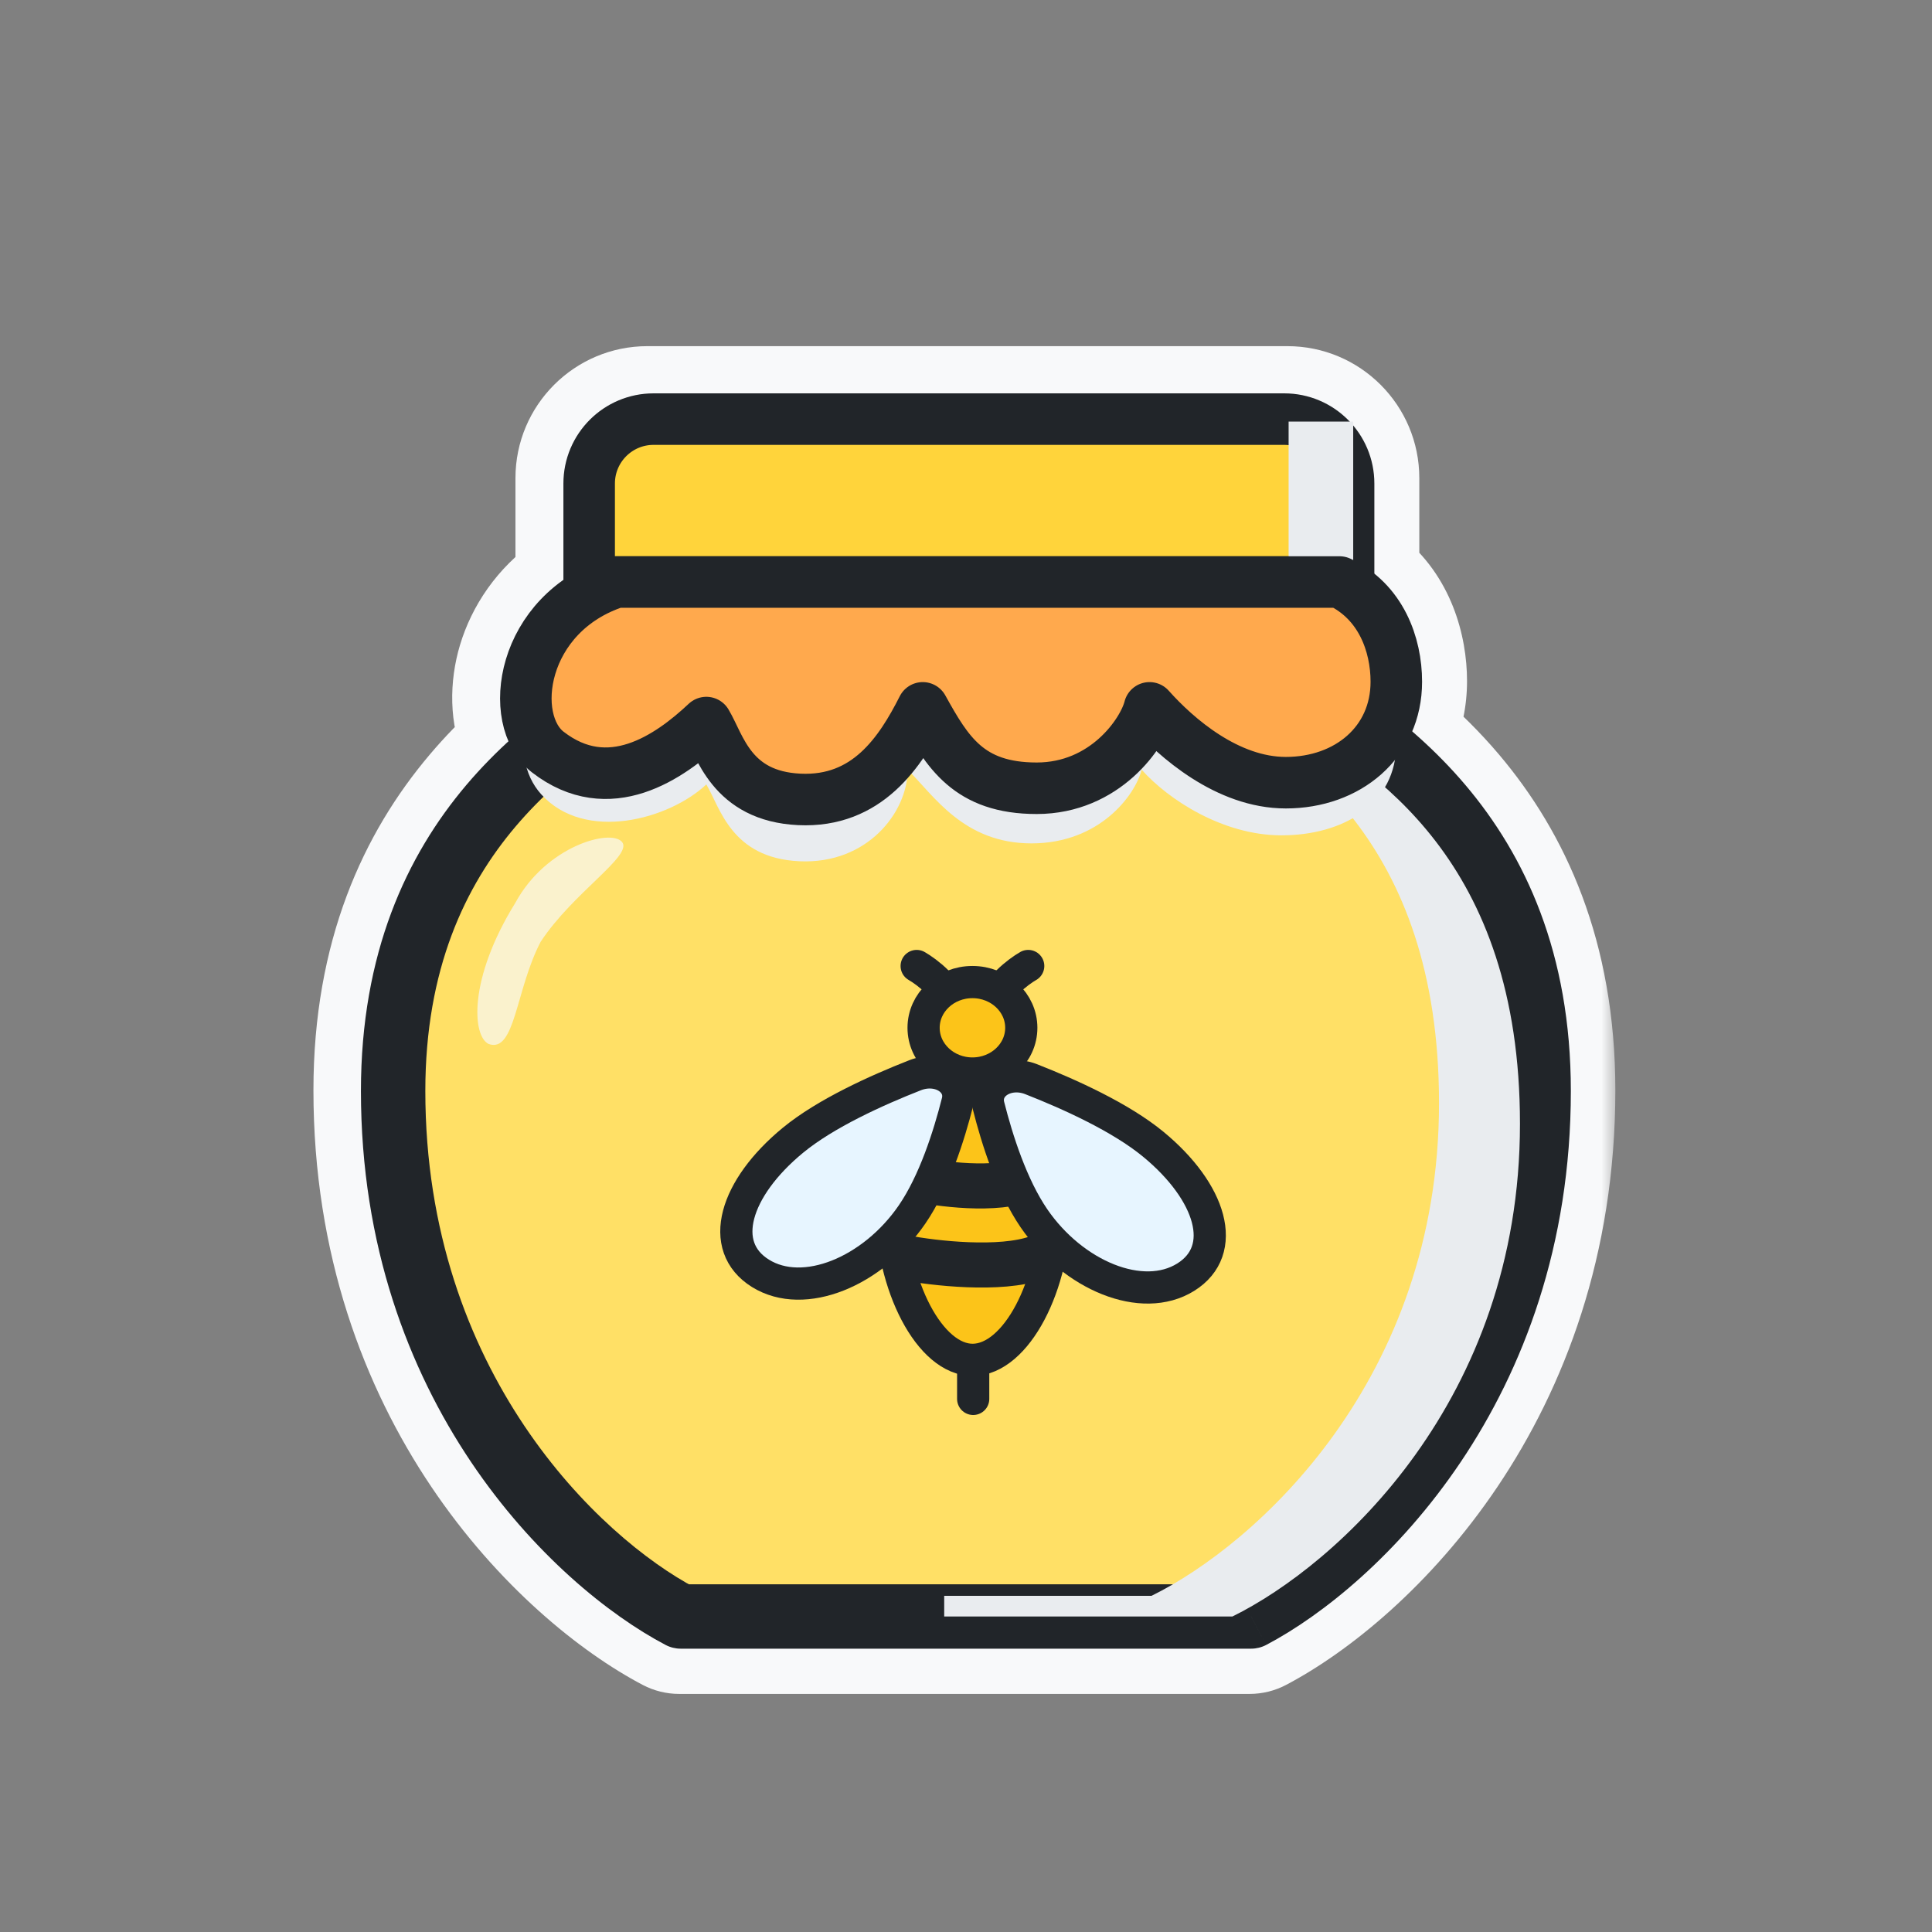 <svg width="60" height="60" viewBox="0 0 60 60" fill="none" xmlns="http://www.w3.org/2000/svg">
<rect x="0" y="0" width="60" height="60" fill="#808080" stroke="none"/>
<mask id="path-1-outside-1_50_10061" maskUnits="userSpaceOnUse" x="9.234" y="10.25" width="41" height="43" fill="black">
<rect fill="white" x="9.234" y="10.25" width="41" height="43"/>
<path fill-rule="evenodd" clip-rule="evenodd" d="M17.508 14.849C17.508 13.414 18.672 12.25 20.107 12.25H39.979C41.415 12.25 42.578 13.414 42.578 14.849V17.818C43.672 18.683 44.06 20.036 44.06 21.148C44.06 21.728 43.945 22.256 43.738 22.723C44.31 23.217 44.875 23.772 45.407 24.4C47.253 26.579 48.666 29.593 48.666 33.86C48.666 43.443 42.728 49.166 39.241 50.999C39.108 51.069 38.96 51.106 38.809 51.106H21.091C20.941 51.106 20.793 51.069 20.659 50.999C17.172 49.166 11.234 43.443 11.234 33.86C11.234 29.593 12.648 26.579 14.494 24.4C14.919 23.899 15.365 23.444 15.818 23.029C15.472 22.267 15.469 21.311 15.721 20.467C15.993 19.557 16.581 18.662 17.508 18.015V14.849ZM20.011 18.794H19.22C18.044 19.211 17.392 20.061 17.144 20.892C17.016 21.319 17.001 21.697 17.052 22.003C17.878 21.376 18.689 20.865 19.401 20.436C19.145 20.436 18.938 20.229 18.938 19.972C18.938 19.716 19.145 19.508 19.402 19.508H20.321L20.011 18.794ZM17.147 24.329C16.721 24.713 16.304 25.135 15.91 25.6C14.336 27.458 13.091 30.051 13.091 33.86C13.091 42.432 18.288 47.554 21.326 49.25H38.574C41.612 47.554 46.81 42.432 46.81 33.86C46.81 30.051 45.565 27.458 43.99 25.6C43.542 25.07 43.064 24.598 42.576 24.172C41.841 24.722 40.896 25.026 39.886 25.026C38.79 25.026 37.801 24.608 37.002 24.098C36.575 23.826 36.19 23.52 35.856 23.217C35.657 23.506 35.409 23.795 35.115 24.058C34.418 24.683 33.422 25.2 32.149 25.2C30.942 25.2 30.067 24.872 29.387 24.285C29.091 24.029 28.843 23.732 28.625 23.421C27.864 24.551 26.689 25.637 24.74 25.544C23.465 25.483 22.657 24.962 22.125 24.311C21.928 24.069 21.776 23.82 21.655 23.594C21.163 23.971 20.582 24.327 19.938 24.537C19.074 24.819 18.108 24.83 17.147 24.329ZM41.347 23.202C40.938 23.419 40.443 23.541 39.886 23.541C39.168 23.541 38.457 23.265 37.801 22.846C37.148 22.429 36.594 21.9 36.208 21.466C36.025 21.261 35.744 21.174 35.477 21.239C35.211 21.304 35.002 21.511 34.934 21.777C34.875 22.008 34.618 22.509 34.124 22.952C33.649 23.378 32.994 23.715 32.149 23.715C31.24 23.715 30.727 23.479 30.358 23.161C29.949 22.808 29.653 22.305 29.26 21.599C29.126 21.359 28.871 21.212 28.596 21.218C28.322 21.223 28.072 21.38 27.948 21.625C27.258 22.99 26.428 24.138 24.811 24.061C23.971 24.021 23.55 23.708 23.276 23.372C23.124 23.186 23.003 22.976 22.888 22.745C22.86 22.689 22.828 22.624 22.794 22.555L22.794 22.555C22.712 22.383 22.616 22.185 22.528 22.037C22.412 21.843 22.216 21.713 21.993 21.682C21.77 21.651 21.545 21.722 21.381 21.876C20.831 22.393 20.171 22.899 19.477 23.125C19.165 23.227 18.844 23.274 18.513 23.231C19.383 22.602 20.245 22.092 21 21.646L21.014 21.638L21.014 21.638L21.014 21.637C21.417 21.4 21.805 21.171 22.134 20.955C22.325 20.83 22.457 20.644 22.517 20.436H37.384C37.444 20.644 37.575 20.83 37.767 20.955C38.096 21.171 38.483 21.4 38.886 21.638L38.887 21.638L38.9 21.646C39.644 22.085 40.49 22.586 41.347 23.202ZM42.503 21.747C42.55 21.557 42.575 21.357 42.575 21.148C42.575 20.208 42.209 19.265 41.374 18.794H39.89L39.579 19.508H40.407C40.663 19.508 40.871 19.716 40.871 19.972C40.871 20.201 40.705 20.391 40.488 20.429C41.103 20.799 41.793 21.231 42.503 21.747ZM22.035 18.794H37.866L37.555 19.508H22.346L22.035 18.794ZM41.093 17.309H40.536L40.983 16.284C41.108 15.997 41.079 15.666 40.908 15.405C40.736 15.143 40.444 14.985 40.132 14.985H19.769C19.456 14.985 19.165 15.143 18.993 15.404V14.849C18.993 14.234 19.492 13.735 20.107 13.735H39.979C40.594 13.735 41.093 14.234 41.093 14.849V17.309ZM18.993 17.309V16.457L19.364 17.309H18.993ZM21.185 16.842L21.389 17.309H38.512L38.715 16.842H21.185Z"/>
</mask>
<path fill-rule="evenodd" clip-rule="evenodd" d="M17.508 14.849C17.508 13.414 18.672 12.25 20.107 12.25H39.979C41.415 12.25 42.578 13.414 42.578 14.849V17.818C43.672 18.683 44.06 20.036 44.06 21.148C44.06 21.728 43.945 22.256 43.738 22.723C44.31 23.217 44.875 23.772 45.407 24.4C47.253 26.579 48.666 29.593 48.666 33.86C48.666 43.443 42.728 49.166 39.241 50.999C39.108 51.069 38.96 51.106 38.809 51.106H21.091C20.941 51.106 20.793 51.069 20.659 50.999C17.172 49.166 11.234 43.443 11.234 33.86C11.234 29.593 12.648 26.579 14.494 24.4C14.919 23.899 15.365 23.444 15.818 23.029C15.472 22.267 15.469 21.311 15.721 20.467C15.993 19.557 16.581 18.662 17.508 18.015V14.849ZM20.011 18.794H19.22C18.044 19.211 17.392 20.061 17.144 20.892C17.016 21.319 17.001 21.697 17.052 22.003C17.878 21.376 18.689 20.865 19.401 20.436C19.145 20.436 18.938 20.229 18.938 19.972C18.938 19.716 19.145 19.508 19.402 19.508H20.321L20.011 18.794ZM17.147 24.329C16.721 24.713 16.304 25.135 15.91 25.6C14.336 27.458 13.091 30.051 13.091 33.86C13.091 42.432 18.288 47.554 21.326 49.25H38.574C41.612 47.554 46.81 42.432 46.81 33.86C46.81 30.051 45.565 27.458 43.99 25.6C43.542 25.07 43.064 24.598 42.576 24.172C41.841 24.722 40.896 25.026 39.886 25.026C38.79 25.026 37.801 24.608 37.002 24.098C36.575 23.826 36.19 23.52 35.856 23.217C35.657 23.506 35.409 23.795 35.115 24.058C34.418 24.683 33.422 25.2 32.149 25.2C30.942 25.2 30.067 24.872 29.387 24.285C29.091 24.029 28.843 23.732 28.625 23.421C27.864 24.551 26.689 25.637 24.74 25.544C23.465 25.483 22.657 24.962 22.125 24.311C21.928 24.069 21.776 23.82 21.655 23.594C21.163 23.971 20.582 24.327 19.938 24.537C19.074 24.819 18.108 24.83 17.147 24.329ZM41.347 23.202C40.938 23.419 40.443 23.541 39.886 23.541C39.168 23.541 38.457 23.265 37.801 22.846C37.148 22.429 36.594 21.9 36.208 21.466C36.025 21.261 35.744 21.174 35.477 21.239C35.211 21.304 35.002 21.511 34.934 21.777C34.875 22.008 34.618 22.509 34.124 22.952C33.649 23.378 32.994 23.715 32.149 23.715C31.24 23.715 30.727 23.479 30.358 23.161C29.949 22.808 29.653 22.305 29.26 21.599C29.126 21.359 28.871 21.212 28.596 21.218C28.322 21.223 28.072 21.38 27.948 21.625C27.258 22.99 26.428 24.138 24.811 24.061C23.971 24.021 23.55 23.708 23.276 23.372C23.124 23.186 23.003 22.976 22.888 22.745C22.86 22.689 22.828 22.624 22.794 22.555L22.794 22.555C22.712 22.383 22.616 22.185 22.528 22.037C22.412 21.843 22.216 21.713 21.993 21.682C21.77 21.651 21.545 21.722 21.381 21.876C20.831 22.393 20.171 22.899 19.477 23.125C19.165 23.227 18.844 23.274 18.513 23.231C19.383 22.602 20.245 22.092 21 21.646L21.014 21.638L21.014 21.638L21.014 21.637C21.417 21.4 21.805 21.171 22.134 20.955C22.325 20.83 22.457 20.644 22.517 20.436H37.384C37.444 20.644 37.575 20.83 37.767 20.955C38.096 21.171 38.483 21.4 38.886 21.638L38.887 21.638L38.9 21.646C39.644 22.085 40.49 22.586 41.347 23.202ZM42.503 21.747C42.55 21.557 42.575 21.357 42.575 21.148C42.575 20.208 42.209 19.265 41.374 18.794H39.89L39.579 19.508H40.407C40.663 19.508 40.871 19.716 40.871 19.972C40.871 20.201 40.705 20.391 40.488 20.429C41.103 20.799 41.793 21.231 42.503 21.747ZM22.035 18.794H37.866L37.555 19.508H22.346L22.035 18.794ZM41.093 17.309H40.536L40.983 16.284C41.108 15.997 41.079 15.666 40.908 15.405C40.736 15.143 40.444 14.985 40.132 14.985H19.769C19.456 14.985 19.165 15.143 18.993 15.404V14.849C18.993 14.234 19.492 13.735 20.107 13.735H39.979C40.594 13.735 41.093 14.234 41.093 14.849V17.309ZM18.993 17.309V16.457L19.364 17.309H18.993ZM21.185 16.842L21.389 17.309H38.512L38.715 16.842H21.185Z" fill="#F8F9FA"/>
<path d="M42.578 17.818H41.078C41.078 18.276 41.288 18.71 41.648 18.994L42.578 17.818ZM43.738 22.723L42.366 22.116C42.099 22.719 42.258 23.426 42.757 23.858L43.738 22.723ZM45.407 24.4L44.262 25.369L44.262 25.369L45.407 24.4ZM39.241 50.999L38.543 49.672L38.543 49.672L39.241 50.999ZM20.659 50.999L21.357 49.672L21.357 49.672L20.659 50.999ZM14.494 24.4L13.35 23.43L13.35 23.43L14.494 24.4ZM15.818 23.029L16.83 24.136C17.31 23.698 17.453 23 17.183 22.408L15.818 23.029ZM15.721 20.467L14.284 20.037L14.284 20.037L15.721 20.467ZM17.508 18.015L18.366 19.245C18.768 18.965 19.008 18.506 19.008 18.015H17.508ZM20.011 18.794L21.386 18.196C21.148 17.648 20.608 17.294 20.011 17.294V18.794ZM19.22 18.794V17.294C19.05 17.294 18.88 17.324 18.719 17.381L19.22 18.794ZM17.144 20.892L15.707 20.462L15.707 20.462L17.144 20.892ZM17.052 22.003L15.572 22.247C15.657 22.766 16.008 23.202 16.497 23.397C16.985 23.591 17.54 23.516 17.959 23.198L17.052 22.003ZM19.401 20.436L20.174 21.722C20.751 21.375 21.026 20.686 20.847 20.037C20.667 19.387 20.077 18.937 19.403 18.936L19.401 20.436ZM20.321 19.508V21.008C20.827 21.008 21.299 20.754 21.576 20.331C21.853 19.908 21.898 19.373 21.697 18.91L20.321 19.508ZM15.91 25.6L17.055 26.569L17.055 26.569L15.91 25.6ZM17.147 24.329L17.84 22.999C17.285 22.709 16.608 22.796 16.143 23.215L17.147 24.329ZM21.326 49.25L20.595 50.559C20.819 50.684 21.07 50.75 21.326 50.75V49.25ZM38.574 49.25V50.75C38.83 50.75 39.082 50.684 39.305 50.559L38.574 49.25ZM43.99 25.6L45.135 24.63L45.135 24.63L43.99 25.6ZM42.576 24.172L43.562 23.041C43.029 22.576 42.243 22.547 41.677 22.971L42.576 24.172ZM37.002 24.098L37.809 22.834L37.809 22.834L37.002 24.098ZM35.856 23.217L36.862 22.105C36.541 21.815 36.111 21.677 35.682 21.727C35.252 21.777 34.865 22.01 34.62 22.366L35.856 23.217ZM35.115 24.058L36.117 25.175L36.117 25.175L35.115 24.058ZM29.387 24.285L30.367 23.149L30.367 23.149L29.387 24.285ZM28.625 23.421L29.855 22.562C29.572 22.156 29.107 21.917 28.613 21.921C28.118 21.925 27.658 22.173 27.381 22.583L28.625 23.421ZM24.74 25.544L24.669 27.043L24.669 27.043L24.74 25.544ZM22.125 24.311L20.963 25.26L20.963 25.26L22.125 24.311ZM21.655 23.594L22.977 22.884C22.768 22.497 22.401 22.22 21.971 22.127C21.541 22.035 21.092 22.136 20.743 22.403L21.655 23.594ZM19.938 24.537L19.473 23.111L19.473 23.111L19.938 24.537ZM41.347 23.202L42.052 24.526C42.51 24.283 42.809 23.82 42.844 23.303C42.879 22.785 42.644 22.287 42.223 21.984L41.347 23.202ZM37.801 22.846L36.994 24.111L36.994 24.111L37.801 22.846ZM36.208 21.466L35.088 22.464L35.088 22.464L36.208 21.466ZM35.477 21.239L35.833 22.696L35.833 22.696L35.477 21.239ZM34.934 21.777L36.387 22.148L36.387 22.148L34.934 21.777ZM34.124 22.952L35.125 24.069L35.125 24.069L34.124 22.952ZM30.358 23.161L29.377 24.296L29.377 24.296L30.358 23.161ZM29.26 21.599L30.57 20.869L30.57 20.869L29.26 21.599ZM28.596 21.218L28.626 22.718L28.626 22.718L28.596 21.218ZM27.948 21.625L26.61 20.948L26.61 20.948L27.948 21.625ZM24.811 24.061L24.739 25.559L24.739 25.559L24.811 24.061ZM23.275 23.372L22.114 24.321L22.114 24.321L23.275 23.372ZM22.888 22.745L24.228 22.072L24.228 22.072L22.888 22.745ZM22.794 22.555L24.145 21.903L24.143 21.898L22.794 22.555ZM22.794 22.555L21.444 23.206L21.446 23.211L22.794 22.555ZM22.528 22.037L23.816 21.268L23.816 21.268L22.528 22.037ZM21.993 21.682L21.785 23.167L21.785 23.167L21.993 21.682ZM21.381 21.876L20.354 20.783L20.354 20.783L21.381 21.876ZM19.477 23.125L19.943 24.551L19.943 24.551L19.477 23.125ZM18.513 23.231L17.634 22.015C17.136 22.375 16.908 23.003 17.059 23.599C17.209 24.195 17.709 24.639 18.318 24.718L18.513 23.231ZM21 21.646L20.238 20.354L20.238 20.354L21 21.646ZM21.014 21.638L21.776 22.929L21.777 22.929L21.014 21.638ZM21.014 21.638L21.777 22.929L21.786 22.924L21.014 21.638ZM21.014 21.637L20.252 20.346L20.242 20.351L21.014 21.637ZM22.134 20.955L21.312 19.701L21.312 19.701L22.134 20.955ZM22.517 20.436V18.936C21.849 18.936 21.261 19.378 21.076 20.02L22.517 20.436ZM37.384 20.436L38.825 20.02C38.639 19.378 38.052 18.936 37.384 18.936V20.436ZM37.767 20.955L36.945 22.21L36.945 22.21L37.767 20.955ZM38.886 21.638L39.665 20.355C39.66 20.352 39.654 20.349 39.649 20.346L38.886 21.638ZM38.887 21.638L38.108 22.92C38.114 22.923 38.119 22.926 38.124 22.929L38.887 21.638ZM38.9 21.646L39.663 20.354L39.663 20.354L38.9 21.646ZM42.503 21.747L41.622 22.96C42.025 23.253 42.548 23.327 43.016 23.156C43.484 22.986 43.838 22.594 43.958 22.11L42.503 21.747ZM41.374 18.794L42.111 17.488C41.886 17.361 41.633 17.294 41.374 17.294V18.794ZM39.89 18.794V17.294C39.293 17.294 38.753 17.648 38.515 18.196L39.89 18.794ZM39.579 19.508L38.204 18.91C38.002 19.373 38.047 19.908 38.325 20.331C38.602 20.754 39.074 21.008 39.579 21.008V19.508ZM40.488 20.429L40.227 18.952C39.611 19.061 39.127 19.541 39.013 20.156C38.899 20.772 39.179 21.393 39.715 21.715L40.488 20.429ZM37.866 18.794L39.241 19.393C39.443 18.929 39.397 18.395 39.12 17.972C38.843 17.549 38.371 17.294 37.866 17.294V18.794ZM22.035 18.794V17.294C21.529 17.294 21.058 17.549 20.78 17.972C20.503 18.395 20.458 18.929 20.66 19.393L22.035 18.794ZM37.555 19.508V21.008C38.152 21.008 38.692 20.654 38.93 20.107L37.555 19.508ZM22.346 19.508L20.97 20.107C21.209 20.654 21.749 21.008 22.346 21.008V19.508ZM40.536 17.309L39.161 16.711C38.959 17.174 39.005 17.709 39.282 18.131C39.559 18.554 40.031 18.809 40.536 18.809V17.309ZM41.093 17.309V18.809C41.922 18.809 42.593 18.138 42.593 17.309H41.093ZM40.983 16.284L39.607 15.685L39.607 15.685L40.983 16.284ZM40.908 15.405L42.162 14.583L42.162 14.583L40.908 15.405ZM18.993 15.404H17.493C17.493 16.067 17.928 16.651 18.564 16.841C19.199 17.031 19.883 16.782 20.247 16.227L18.993 15.404ZM18.993 16.457L20.369 15.858C20.085 15.207 19.383 14.844 18.688 14.988C17.992 15.133 17.493 15.746 17.493 16.457H18.993ZM18.993 17.309H17.493C17.493 18.138 18.165 18.809 18.993 18.809V17.309ZM19.364 17.309V18.809C19.87 18.809 20.341 18.554 20.619 18.131C20.896 17.709 20.941 17.174 20.74 16.711L19.364 17.309ZM21.389 17.309L20.013 17.908C20.251 18.455 20.792 18.809 21.389 18.809V17.309ZM21.185 16.842V15.342C20.679 15.342 20.208 15.597 19.931 16.02C19.653 16.442 19.608 16.977 19.81 17.44L21.185 16.842ZM38.512 17.309V18.809C39.109 18.809 39.649 18.455 39.887 17.908L38.512 17.309ZM38.715 16.842L40.091 17.44C40.293 16.977 40.247 16.442 39.97 16.02C39.693 15.597 39.221 15.342 38.715 15.342V16.842ZM20.107 10.75C17.843 10.75 16.008 12.585 16.008 14.849H19.008C19.008 14.242 19.5 13.75 20.107 13.75V10.75ZM39.979 10.75H20.107V13.75H39.979V10.75ZM44.078 14.849C44.078 12.585 42.243 10.75 39.979 10.75V13.75C40.586 13.75 41.078 14.242 41.078 14.849H44.078ZM44.078 17.818V14.849H41.078V17.818H44.078ZM41.648 18.994C42.267 19.484 42.56 20.325 42.56 21.148H45.56C45.56 19.747 45.077 17.881 43.508 16.641L41.648 18.994ZM42.56 21.148C42.56 21.526 42.486 21.846 42.366 22.116L45.11 23.33C45.404 22.665 45.56 21.93 45.56 21.148H42.56ZM46.551 23.43C45.963 22.736 45.341 22.126 44.719 21.588L42.757 23.858C43.278 24.308 43.787 24.809 44.262 25.369L46.551 23.43ZM50.166 33.86C50.166 29.224 48.617 25.869 46.551 23.43L44.262 25.369C45.889 27.29 47.166 29.963 47.166 33.86H50.166ZM39.939 52.327C43.815 50.289 50.166 44.108 50.166 33.86H47.166C47.166 42.778 41.641 48.043 38.543 49.672L39.939 52.327ZM38.809 52.606C39.203 52.606 39.591 52.51 39.939 52.327L38.543 49.672C38.625 49.629 38.717 49.606 38.809 49.606V52.606ZM21.091 52.606H38.809V49.606H21.091V52.606ZM19.961 52.327C20.31 52.51 20.698 52.606 21.091 52.606V49.606C21.184 49.606 21.275 49.629 21.357 49.672L19.961 52.327ZM9.734 33.86C9.734 44.108 16.085 50.289 19.961 52.327L21.357 49.672C18.26 48.043 12.734 42.778 12.734 33.86H9.734ZM13.35 23.43C11.283 25.869 9.734 29.224 9.734 33.86H12.734C12.734 29.963 14.012 27.29 15.639 25.369L13.35 23.43ZM14.806 21.922C14.311 22.375 13.819 22.875 13.35 23.43L15.639 25.369C16.018 24.922 16.419 24.512 16.83 24.136L14.806 21.922ZM17.183 22.408C17.02 22.049 16.984 21.48 17.158 20.897L14.284 20.037C13.953 21.143 13.923 22.485 14.453 23.65L17.183 22.408ZM17.158 20.897C17.339 20.293 17.732 19.688 18.366 19.245L16.65 16.785C15.429 17.637 14.648 18.822 14.284 20.037L17.158 20.897ZM16.008 14.849V18.015H19.008V14.849H16.008ZM20.011 17.294H19.22V20.294H20.011V17.294ZM18.719 17.381C17.064 17.968 16.084 19.203 15.707 20.462L18.581 21.322C18.701 20.92 19.025 20.455 19.722 20.208L18.719 17.381ZM15.707 20.462C15.519 21.091 15.482 21.7 15.572 22.247L18.532 21.759C18.521 21.694 18.514 21.546 18.581 21.322L15.707 20.462ZM18.628 19.151C17.896 19.591 17.033 20.134 16.145 20.809L17.959 23.198C18.723 22.618 19.482 22.138 20.174 21.722L18.628 19.151ZM17.438 19.973C17.438 21.056 18.316 21.935 19.399 21.936L19.403 18.936C19.974 18.937 20.438 19.401 20.438 19.973H17.438ZM19.402 18.008C18.317 18.008 17.438 18.888 17.438 19.973H20.438C20.438 20.545 19.974 21.008 19.402 21.008V18.008ZM20.321 18.008H19.402V21.008H20.321V18.008ZM18.635 19.393L18.946 20.107L21.697 18.91L21.386 18.196L18.635 19.393ZM17.055 26.569C17.401 26.161 17.769 25.788 18.151 25.443L16.143 23.215C15.672 23.639 15.208 24.108 14.766 24.63L17.055 26.569ZM14.591 33.86C14.591 30.421 15.7 28.168 17.055 26.569L14.766 24.63C12.972 26.748 11.591 29.681 11.591 33.86H14.591ZM22.058 47.94C19.391 46.452 14.591 41.78 14.591 33.86H11.591C11.591 43.085 17.186 48.657 20.595 50.559L22.058 47.94ZM38.574 47.75H21.326V50.75H38.574V47.75ZM45.31 33.86C45.31 41.78 40.51 46.452 37.843 47.94L39.305 50.559C42.715 48.657 48.31 43.085 48.31 33.86H45.31ZM42.846 26.569C44.2 28.168 45.31 30.421 45.31 33.86H48.31C48.31 29.681 46.929 26.748 45.135 24.63L42.846 26.569ZM41.59 25.302C42.029 25.685 42.452 26.104 42.846 26.569L45.135 24.63C44.631 24.036 44.1 23.51 43.562 23.041L41.59 25.302ZM41.677 22.971C41.223 23.311 40.6 23.526 39.886 23.526V26.526C41.193 26.526 42.46 26.133 43.475 25.372L41.677 22.971ZM39.886 23.526C39.172 23.526 38.464 23.251 37.809 22.834L36.195 25.363C37.139 25.965 38.408 26.526 39.886 26.526V23.526ZM37.809 22.834C37.465 22.614 37.146 22.362 36.862 22.105L34.849 24.329C35.234 24.677 35.685 25.037 36.195 25.363L37.809 22.834ZM34.62 22.366C34.486 22.562 34.315 22.761 34.114 22.941L36.117 25.175C36.502 24.829 36.828 24.449 37.091 24.068L34.62 22.366ZM34.114 22.941C33.641 23.365 32.989 23.7 32.149 23.7V26.7C33.856 26.7 35.196 26 36.117 25.175L34.114 22.941ZM32.149 23.7C31.242 23.7 30.733 23.465 30.367 23.149L28.407 25.42C29.401 26.279 30.641 26.7 32.149 26.7V23.7ZM30.367 23.149C30.191 22.997 30.024 22.804 29.855 22.562L27.396 24.28C27.662 24.661 27.99 25.061 28.407 25.42L30.367 23.149ZM27.381 22.583C26.774 23.485 26.028 24.104 24.812 24.046L24.669 27.043C27.349 27.171 28.955 25.617 29.87 24.259L27.381 22.583ZM24.812 24.046C23.976 24.006 23.559 23.696 23.287 23.362L20.963 25.26C21.755 26.229 22.954 26.961 24.669 27.043L24.812 24.046ZM23.287 23.362C23.171 23.22 23.07 23.059 22.977 22.884L20.333 24.303C20.482 24.58 20.685 24.919 20.963 25.26L23.287 23.362ZM20.743 22.403C20.332 22.717 19.902 22.971 19.473 23.111L20.403 25.963C21.262 25.683 21.994 25.224 22.567 24.784L20.743 22.403ZM19.473 23.111C18.927 23.289 18.388 23.285 17.84 22.999L16.453 25.659C17.829 26.376 19.22 26.349 20.403 25.963L19.473 23.111ZM39.886 25.041C40.661 25.041 41.403 24.871 42.052 24.526L40.643 21.877C40.474 21.967 40.225 22.041 39.886 22.041V25.041ZM36.994 24.111C37.795 24.622 38.786 25.041 39.886 25.041V22.041C39.55 22.041 39.119 21.908 38.608 21.582L36.994 24.111ZM35.088 22.464C35.534 22.965 36.191 23.598 36.994 24.111L38.608 21.582C38.104 21.26 37.653 20.834 37.328 20.469L35.088 22.464ZM35.833 22.696C35.56 22.762 35.274 22.673 35.088 22.464L37.328 20.469C36.776 19.849 35.928 19.585 35.123 19.781L35.833 22.696ZM36.387 22.148C36.318 22.419 36.105 22.63 35.833 22.696L35.123 19.781C34.317 19.978 33.685 20.602 33.48 21.406L36.387 22.148ZM35.125 24.069C35.806 23.459 36.244 22.709 36.387 22.148L33.48 21.406C33.495 21.35 33.505 21.335 33.491 21.365C33.48 21.388 33.459 21.428 33.426 21.48C33.359 21.585 33.258 21.714 33.123 21.835L35.125 24.069ZM32.149 25.215C33.426 25.215 34.425 24.697 35.125 24.069L33.123 21.835C32.873 22.06 32.562 22.215 32.149 22.215V25.215ZM29.377 24.296C30.06 24.885 30.938 25.215 32.149 25.215V22.215C31.823 22.215 31.637 22.172 31.537 22.138C31.446 22.107 31.391 22.071 31.338 22.025L29.377 24.296ZM27.949 22.329C28.317 22.99 28.733 23.74 29.377 24.296L31.338 22.025C31.165 21.876 30.988 21.62 30.57 20.869L27.949 22.329ZM28.626 22.718C28.346 22.723 28.085 22.573 27.949 22.329L30.57 20.869C30.167 20.145 29.396 19.702 28.567 19.718L28.626 22.718ZM29.287 22.302C29.16 22.552 28.906 22.712 28.626 22.718L28.567 19.718C27.737 19.735 26.985 20.207 26.61 20.948L29.287 22.302ZM24.739 25.559C25.974 25.618 26.966 25.189 27.733 24.497C28.442 23.855 28.924 23.02 29.287 22.302L26.61 20.948C26.282 21.595 26.003 22.016 25.721 22.271C25.496 22.474 25.265 22.581 24.882 22.563L24.739 25.559ZM22.114 24.321C22.648 24.976 23.46 25.498 24.739 25.559L24.882 22.563C24.64 22.551 24.54 22.505 24.515 22.493C24.495 22.482 24.475 22.47 24.437 22.423L22.114 24.321ZM21.547 23.419C21.682 23.687 21.86 24.01 22.114 24.321L24.437 22.423C24.388 22.362 24.325 22.265 24.228 22.072L21.547 23.419ZM21.444 23.207C21.476 23.273 21.513 23.35 21.547 23.419L24.228 22.072C24.206 22.029 24.18 21.975 24.145 21.903L21.444 23.207ZM21.446 23.211L21.446 23.211L24.143 21.898L24.143 21.898L21.446 23.211ZM21.239 22.805C21.287 22.885 21.352 23.016 21.444 23.206L24.145 21.903C24.071 21.749 23.945 21.485 23.816 21.268L21.239 22.805ZM21.785 23.167C21.558 23.135 21.357 23.002 21.239 22.805L23.816 21.268C23.468 20.685 22.874 20.291 22.201 20.196L21.785 23.167ZM22.409 22.969C22.241 23.126 22.012 23.199 21.785 23.167L22.201 20.196C21.529 20.102 20.849 20.318 20.354 20.783L22.409 22.969ZM19.943 24.551C20.954 24.221 21.809 23.532 22.409 22.969L20.354 20.783C19.852 21.255 19.387 21.577 19.012 21.699L19.943 24.551ZM18.318 24.718C18.92 24.797 19.47 24.706 19.943 24.551L19.012 21.699C18.86 21.749 18.768 21.752 18.707 21.744L18.318 24.718ZM19.391 24.447C20.199 23.863 21.004 23.385 21.763 22.937L20.238 20.354C19.485 20.798 18.568 21.34 17.634 22.015L19.391 24.447ZM21.763 22.937L21.776 22.929L20.252 20.346L20.238 20.354L21.763 22.937ZM21.777 22.929L21.777 22.929L20.251 20.346L20.251 20.346L21.777 22.929ZM21.786 22.924L21.786 22.924L20.242 20.351L20.242 20.351L21.786 22.924ZM21.777 22.929C22.171 22.696 22.591 22.449 22.956 22.21L21.312 19.701C21.018 19.893 20.663 20.103 20.252 20.346L21.777 22.929ZM22.956 22.21C23.457 21.882 23.802 21.393 23.958 20.853L21.076 20.02C21.112 19.894 21.194 19.778 21.312 19.701L22.956 22.21ZM22.517 21.936H37.384V18.936H22.517V21.936ZM35.943 20.853C36.099 21.393 36.444 21.882 36.945 22.21L38.589 19.701C38.706 19.778 38.788 19.894 38.825 20.02L35.943 20.853ZM36.945 22.21C37.309 22.449 37.729 22.696 38.124 22.929L39.649 20.346C39.238 20.103 38.883 19.893 38.589 19.701L36.945 22.21ZM38.108 22.92L38.108 22.92L39.665 20.355L39.665 20.355L38.108 22.92ZM38.124 22.929L38.138 22.937L39.663 20.354L39.649 20.346L38.124 22.929ZM38.138 22.937C38.885 23.378 39.677 23.848 40.472 24.42L42.223 21.984C41.304 21.324 40.404 20.791 39.663 20.354L38.138 22.937ZM43.958 22.11C44.036 21.798 44.075 21.475 44.075 21.148H41.075C41.075 21.239 41.064 21.317 41.048 21.383L43.958 22.11ZM44.075 21.148C44.075 19.877 43.576 18.315 42.111 17.488L40.637 20.101C40.842 20.216 41.075 20.538 41.075 21.148H44.075ZM41.374 17.294H39.89V20.294H41.374V17.294ZM40.955 20.107L41.265 19.393L38.515 18.196L38.204 18.91L40.955 20.107ZM40.407 18.008H39.579V21.008H40.407V18.008ZM42.371 19.973C42.371 18.888 41.491 18.008 40.407 18.008V21.008C39.834 21.008 39.371 20.545 39.371 19.973H42.371ZM40.748 21.907C41.67 21.744 42.371 20.942 42.371 19.973H39.371C39.371 19.461 39.74 19.038 40.227 18.952L40.748 21.907ZM43.384 20.533C42.624 19.981 41.893 19.524 41.26 19.144L39.715 21.715C40.314 22.075 40.962 22.481 41.622 22.96L43.384 20.533ZM37.866 17.294H22.035V20.294H37.866V17.294ZM36.49 18.196L36.179 18.91L38.93 20.107L39.241 19.393L36.49 18.196ZM37.555 18.008H22.346V21.008H37.555V18.008ZM23.721 18.91L23.41 18.196L20.66 19.393L20.97 20.107L23.721 18.91ZM40.536 18.809H41.093V15.809H40.536V18.809ZM39.607 15.685L39.161 16.711L41.912 17.908L42.358 16.883L39.607 15.685ZM39.653 16.227C39.548 16.066 39.53 15.862 39.607 15.685L42.358 16.883C42.685 16.132 42.611 15.267 42.162 14.583L39.653 16.227ZM40.132 16.485C39.939 16.485 39.759 16.388 39.653 16.227L42.162 14.583C41.714 13.898 40.95 13.486 40.132 13.486V16.485ZM19.769 16.485H40.132V13.486H19.769V16.485ZM20.247 16.227C20.141 16.389 19.962 16.485 19.769 16.485V13.486C18.951 13.486 18.188 13.897 17.739 14.581L20.247 16.227ZM17.493 14.849V15.404H20.493V14.849H17.493ZM20.107 12.235C18.663 12.235 17.493 13.405 17.493 14.849H20.493C20.493 15.062 20.32 15.235 20.107 15.235V12.235ZM39.979 12.235H20.107V15.235H39.979V12.235ZM42.593 14.849C42.593 13.405 41.423 12.235 39.979 12.235V15.235C39.766 15.235 39.593 15.062 39.593 14.849H42.593ZM42.593 17.309V14.849H39.593V17.309H42.593ZM17.493 16.457V17.309H20.493V16.457H17.493ZM20.74 16.711L20.369 15.858L17.618 17.055L17.989 17.908L20.74 16.711ZM18.993 18.809H19.364V15.809H18.993V18.809ZM22.764 16.711L22.561 16.243L19.81 17.44L20.013 17.908L22.764 16.711ZM38.512 15.809H21.389V18.809H38.512V15.809ZM37.34 16.243L37.136 16.711L39.887 17.908L40.091 17.44L37.34 16.243ZM21.185 18.342H38.715V15.342H21.185V18.342Z" fill="#F8F9FA" mask="url(#path-1-outside-1_50_10061)"/>
<path fill-rule="evenodd" clip-rule="evenodd" d="M40.178 15.937L38.321 20.202C38.633 20.406 39.004 20.625 39.418 20.869C42.467 22.669 47.784 25.807 47.784 33.883C47.784 43.055 42.101 48.495 38.855 50.201L30.089 50.201H21.137C17.892 48.495 12.209 43.055 12.209 33.883C12.209 25.807 17.526 22.669 20.575 20.869C20.988 20.625 21.36 20.406 21.671 20.202L19.815 15.937H29.904V15.937H40.178Z" fill="#FFE066"/>
<path d="M38.321 20.202L37.404 19.803C37.21 20.25 37.366 20.771 37.773 21.038L38.321 20.202ZM40.178 15.937L41.095 16.336C41.229 16.026 41.199 15.67 41.014 15.388C40.829 15.106 40.515 14.937 40.178 14.937V15.937ZM39.418 20.869L38.91 21.73L38.91 21.73L39.418 20.869ZM38.855 50.201L38.855 51.201C39.017 51.201 39.177 51.161 39.321 51.086L38.855 50.201ZM30.089 50.201L30.089 51.201L30.089 51.201L30.089 50.201ZM21.137 50.201L20.672 51.086C20.816 51.161 20.975 51.201 21.137 51.201V50.201ZM20.575 20.869L21.083 21.73L21.083 21.73L20.575 20.869ZM21.671 20.202L22.219 21.038C22.627 20.771 22.783 20.25 22.588 19.803L21.671 20.202ZM19.815 15.937V14.937C19.478 14.937 19.163 15.106 18.979 15.388C18.794 15.67 18.764 16.026 18.898 16.336L19.815 15.937ZM29.904 15.937V16.936C30.456 16.936 30.904 16.489 30.904 15.937H29.904ZM29.904 15.937V14.937C29.351 14.937 28.904 15.384 28.904 15.937H29.904ZM39.238 20.601L41.095 16.336L39.261 15.537L37.404 19.803L39.238 20.601ZM39.926 20.008C39.507 19.76 39.157 19.554 38.869 19.365L37.773 21.038C38.108 21.258 38.502 21.49 38.91 21.73L39.926 20.008ZM48.784 33.883C48.784 29.599 47.364 26.568 45.507 24.376C43.675 22.213 41.445 20.904 39.926 20.008L38.91 21.73C40.44 22.634 42.393 23.794 43.981 25.669C45.545 27.515 46.784 30.092 46.784 33.883H48.784ZM39.321 51.086C42.826 49.243 48.784 43.498 48.784 33.883H46.784C46.784 42.611 41.376 47.746 38.39 49.316L39.321 51.086ZM30.089 51.201L38.855 51.201L38.855 49.201L30.089 49.201L30.089 51.201ZM30.089 49.201H21.137V51.201H30.089V49.201ZM21.603 49.316C18.617 47.746 13.209 42.611 13.209 33.883H11.209C11.209 43.498 17.166 49.243 20.672 51.086L21.603 49.316ZM13.209 33.883C13.209 30.092 14.447 27.515 16.011 25.669C17.6 23.794 19.553 22.634 21.083 21.73L20.066 20.008C18.548 20.904 16.318 22.213 14.485 24.376C12.628 26.568 11.209 29.599 11.209 33.883H13.209ZM21.083 21.73C21.491 21.49 21.885 21.258 22.219 21.038L21.123 19.365C20.836 19.554 20.486 19.76 20.066 20.008L21.083 21.73ZM22.588 19.803L20.732 15.537L18.898 16.336L20.754 20.601L22.588 19.803ZM19.815 16.936H29.904V14.937H19.815V16.936ZM28.904 15.937V15.937H30.904V15.937H28.904ZM40.178 14.937H29.904V16.936H40.178V14.937Z" fill="#212529"/>
<g style="mix-blend-mode:soft-light" opacity="0.7">
<path d="M16.001 28.044C14.54 30.406 14.666 32.172 15.173 32.421C16.001 32.719 16.01 30.741 16.79 29.249C17.799 27.714 19.665 26.568 19.318 26.148C18.971 25.729 16.961 26.268 16.001 28.044Z" fill="#F8F9FA"/>
</g>
<g style="mix-blend-mode:multiply">
<path fill-rule="evenodd" clip-rule="evenodd" d="M37.083 18.075V21.433C37.201 21.505 37.323 21.58 37.45 21.657C40.129 23.282 44.69 26.05 44.69 34.261C44.69 42.86 39.007 47.961 35.761 49.56H29.323V50.201H38.275C41.521 48.602 47.204 43.501 47.204 34.902C47.204 26.691 42.644 23.924 39.964 22.298C39.838 22.221 39.715 22.146 39.598 22.074V18.075H37.083Z" fill="#E9ECEF"/>
</g>
<path d="M19.448 19.995H40.453" stroke="#212529" stroke-linecap="round" stroke-linejoin="round"/>
<path d="M18.297 15.016C18.297 13.911 19.192 13.016 20.297 13.016H39.882C40.986 13.016 41.882 13.911 41.882 15.016V18.075H18.297V15.016Z" fill="#FFD43B" stroke="#212529" stroke-width="1.6" stroke-linecap="round" stroke-linejoin="round"/>
<g style="mix-blend-mode:multiply">
<path d="M40.019 13.092H42.025V17.763C43.706 20.701 43.813 21.879 42.292 23.059C42.929 21.04 42.244 19.873 40.019 17.763V13.092Z" fill="#E9ECEF"/>
</g>
<g style="mix-blend-mode:multiply">
<path d="M16.806 24.666C15.717 23.459 16.165 20.96 19.144 19.996H41.6C42.886 20.605 43.364 21.935 43.364 23.092C43.364 24.973 41.72 25.942 39.796 25.942C37.983 25.942 36.287 24.838 35.455 23.904C35.254 24.695 34.152 26.192 32.034 26.192C29.917 26.192 28.995 24.695 28.188 23.904C28.188 25.223 26.936 26.848 24.822 26.747C22.707 26.646 22.365 25.08 21.936 24.361C20.786 25.442 18.168 26.174 16.806 24.666Z" fill="#E9ECEF"/>
</g>
<path d="M17.011 23.355C15.726 22.358 16.165 19.039 19.144 18.075H41.6C42.886 18.684 43.364 20.014 43.364 21.171C43.364 23.052 41.855 24.307 39.932 24.307C38.119 24.307 36.531 22.917 35.699 21.983C35.498 22.774 34.313 24.48 32.196 24.48C30.078 24.48 29.42 23.355 28.657 21.983C27.963 23.355 26.936 24.927 24.822 24.826C22.707 24.725 22.365 23.159 21.936 22.44C20.786 23.521 18.909 24.826 17.011 23.355Z" fill="#FFA94D" stroke="#212529" stroke-width="1.6" stroke-linecap="round" stroke-linejoin="round"/>
<path d="M30.219 42.231C28.878 42.248 27.678 39.915 27.678 37.46C27.678 35.004 28.657 33.34 30.219 33.34C31.78 33.34 32.76 35.004 32.76 37.46C32.76 39.915 31.559 42.215 30.219 42.231Z" fill="#FCC419" stroke="#212529" stroke-linecap="round" stroke-linejoin="round"/>
<path d="M28.382 36.602C29.15 36.774 30.934 37.016 31.929 36.602" stroke="#212529" stroke-width="1.4" stroke-linecap="round" stroke-linejoin="round"/>
<path d="M28.091 39.057C28.985 39.23 31.062 39.471 32.219 39.057" stroke="#212529" stroke-width="1.4" stroke-linecap="round" stroke-linejoin="round"/>
<path d="M30.223 42.461L30.223 43.444" stroke="#212529" stroke-linecap="round" stroke-linejoin="round"/>
<path d="M28.468 30C28.788 30.184 29.46 30.695 29.594 31.27" stroke="#212529" stroke-linecap="round"/>
<path d="M31.932 30C31.613 30.184 30.941 30.695 30.806 31.27" stroke="#212529" stroke-linecap="round"/>
<ellipse cx="30.2" cy="31.919" rx="1.517" ry="1.42" fill="#FCC419" stroke="#212529" stroke-linecap="round" stroke-linejoin="round"/>
<path d="M23.616 39.544C22.267 38.704 22.825 36.894 24.624 35.413C25.637 34.579 27.224 33.861 28.418 33.393C29.158 33.102 29.902 33.571 29.738 34.221C29.471 35.277 29.015 36.71 28.326 37.715C27.105 39.496 24.966 40.383 23.616 39.544Z" fill="#E7F5FF" stroke="#212529" stroke-linecap="round" stroke-linejoin="round"/>
<path d="M36.822 39.665C38.171 38.825 37.613 37.015 35.814 35.534C34.801 34.7 33.214 33.982 32.02 33.514C31.28 33.224 30.536 33.692 30.7 34.342C30.967 35.398 31.423 36.831 32.112 37.837C33.333 39.617 35.472 40.504 36.822 39.665Z" fill="#E7F5FF" stroke="#212529" stroke-linecap="round" stroke-linejoin="round"/>
</svg>
